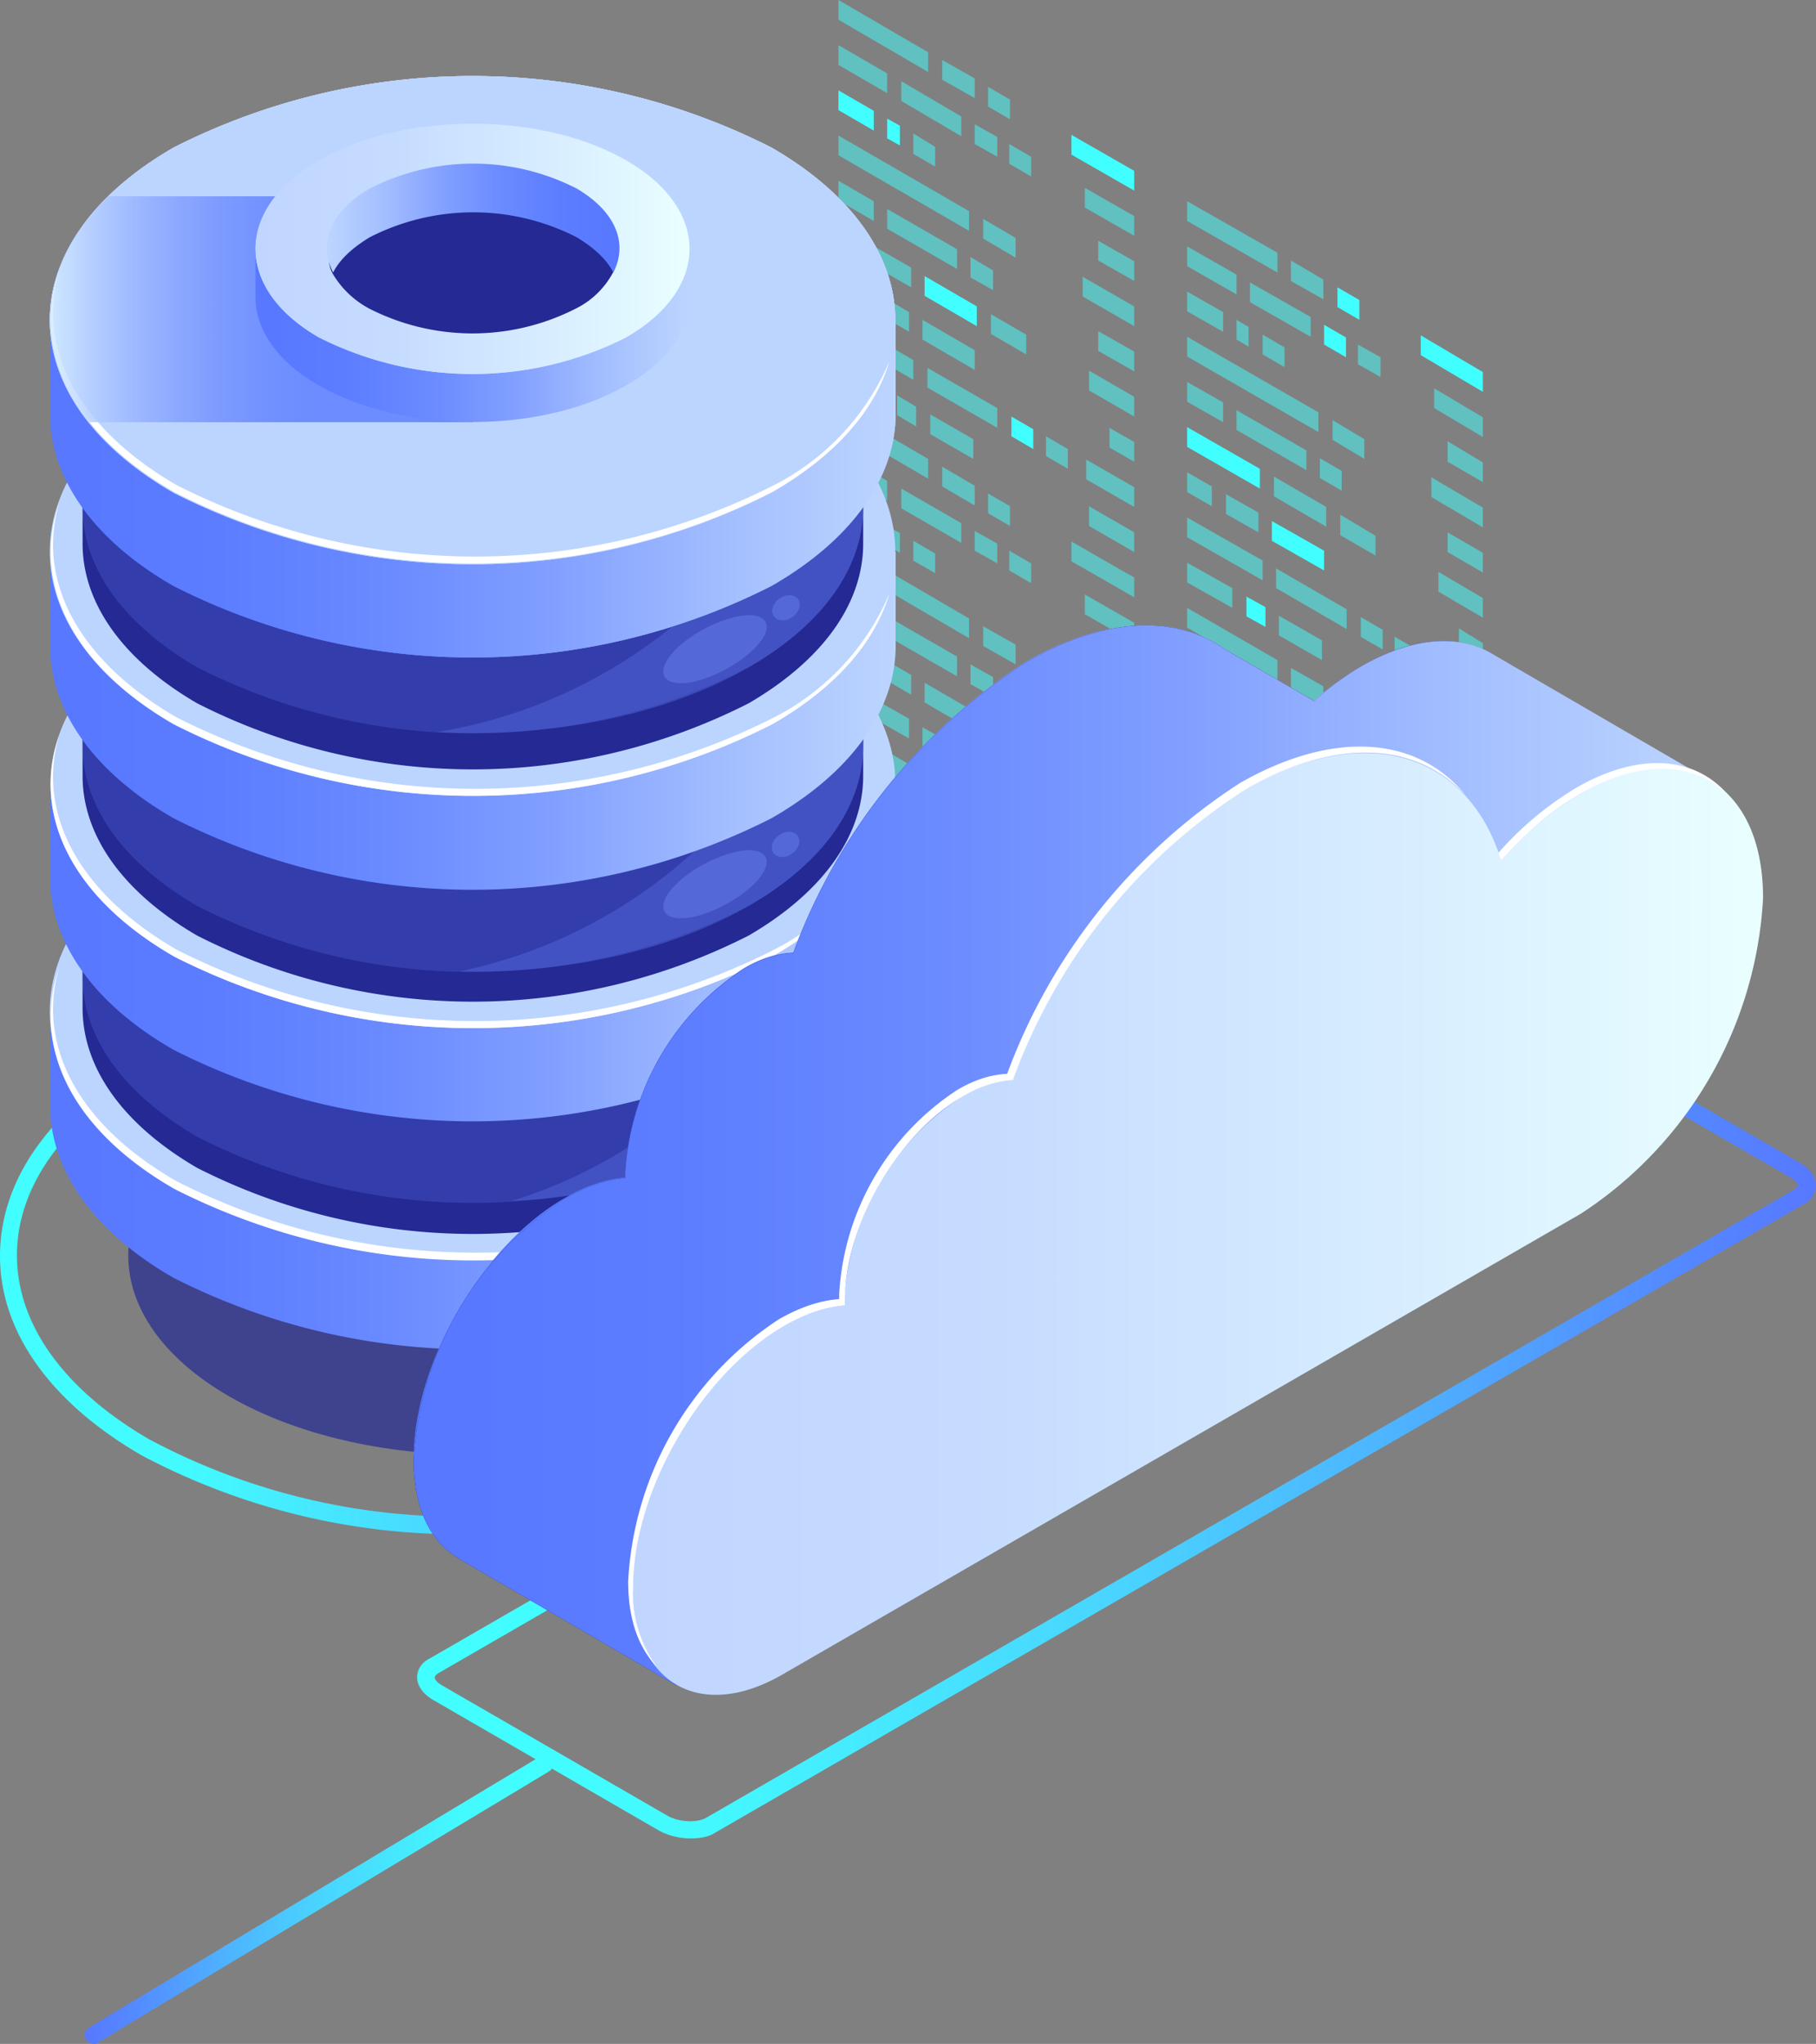 <svg xmlns="http://www.w3.org/2000/svg" viewBox="0 0 257.3 289.5" enable-background="new 0 0 257.3 289.5">
	<rect x="0" y="0" width="257.3" height="289.5" fill="#808080" stroke="none"/>
	<g fill="#42ffff">
		<path opacity=".5" d="M131.5 10.2l-12.7-7.4V0l12.7 7.4zM138.1 13.9l-4.6-2.6V8.5l4.6 2.6zM143.1 16.9l-3.1-1.8v-2.8l3.1 1.8zM125.7 13.2l-6.9-4V6.4l6.9 4zM136.2 19.3l-8.5-5v-2.8l8.5 5zM141.3 22.2l-3.2-1.8v-2.8l3.2 1.8zM146.1 25l-3.1-1.8v-2.8l3.1 1.8z"/>
		<path d="M123.8 18.5l-5-2.9v-2.8l5 2.9zM127.5 20.6l-1.8-1v-2.8l1.8 1z"/>
		<path opacity=".5" d="M132.5 23.6l-3.1-1.8v-2.9l3.1 1.9zM137.3 32.7L118.8 22v-2.8l18.5 10.7zM143.9 36.5l-4.6-2.7V31l4.6 2.7zM123.8 31.3l-5-2.9v-2.8l5 2.9zM135.6 38.1l-9.9-5.7v-2.8l9.9 5.7zM140.7 41.1l-3.2-1.8v-2.9l3.2 1.9zM129.1 40.7l-10.3-5.9V32l10.3 5.9z"/>
		<path d="M138.4 46.2l-7.4-4.3v-2.8l7.4 4.3z"/>
		<path opacity=".5" d="M145.4 50.2l-5-2.9v-2.8l5 2.9zM122.2 43.2l-3.4-2v-2.8l3.4 2zM128.8 47l-4.6-2.7v-2.8l4.6 2.7zM138.1 52.4l-7.4-4.3v-2.8l7.4 4.3zM129.4 53.8l-10.6-6.2v-2.8l10.6 6.2zM141.3 60.6l-9.9-5.7v-2.8l9.9 5.7z"/>
		<path d="M146.4 63.6l-3.1-1.8V59l3.1 1.8z"/>
		<path opacity=".5" d="M151.3 66.4l-3.1-1.8v-2.8l3.1 1.8zM125.1 57.7l-6.3-3.7v-2.8l6.3 3.7z"/>
		<path d="M151.8 21.9l8.9 5.1v-2.8l-8.9-5.1z"/>
		<path opacity=".5" d="M153.7 29.4l7 4v-2.8l-7-4zM155.6 36.9l5.1 2.9V37l-5.1-2.9zM153.4 42l7.3 4.2v-2.8l-7.3-4.2zM155.6 49.7l5.1 2.9v-2.8l-5.1-2.9zM154.3 55.3l6.4 3.7v-2.8l-6.4-3.7zM157.2 63.4l3.5 2v-2.8l-3.5-2zM153.9 67.9l6.8 3.9V69l-6.8-3.9zM154.3 74.5l6.4 3.7v-2.8l-6.4-3.7zM129.8 60.4l-2.7-1.6V56l2.7 1.6zM137.9 65l-6.1-3.5v-2.8l6.1 3.5zM181 38.6l-12.8-7.3v-2.8l12.8 7.3zM187.5 42.4l-4.6-2.6v-2.9l4.6 2.7z"/>
		<path d="M192.6 45.3l-3.1-1.8v-2.8l3.1 1.8z"/>
		<path opacity=".5" d="M175.2 41.7l-7-4v-2.8l7 4zM185.7 47.7l-8.6-4.9V40l8.6 4.9z"/>
		<path d="M190.7 50.6l-3.1-1.8V46l3.1 1.8z"/>
		<path opacity=".5" d="M195.6 53.4l-3.2-1.8v-2.8l3.2 1.8zM173.3 47l-5.1-2.9v-2.8l5.1 2.9zM176.9 49.1l-1.7-1v-2.8l1.7 1zM182 52l-3.1-1.8v-2.8l3.1 1.8zM186.8 61.2l-18.6-10.7v-2.8l18.6 10.7zM193.3 65l-4.5-2.7v-2.8l4.5 2.7zM173.3 59.8l-5.1-2.9v-2.8l5.1 2.9zM185.1 66.6l-9.9-5.7v-2.8l9.9 5.7zM190.1 69.5l-3.1-1.8v-2.8l3.1 1.8z"/>
		<path d="M178.5 69.2l-10.3-5.9v-2.8l10.3 5.9z"/>
		<path opacity=".5" d="M187.9 74.6l-7.4-4.3v-2.8l7.4 4.3zM194.9 78.7l-5-2.9v-2.9l5 3zM171.7 71.7l-3.5-2v-2.8l3.5 2zM178.3 75.4l-4.6-2.6V70l4.6 2.6z"/>
		<path d="M187.6 80.8l-7.4-4.2v-2.8l7.4 4.2z"/>
		<path opacity=".5" d="M178.9 82.2l-10.7-6.1v-2.8l10.7 6.1zM190.8 89.1l-10-5.8v-2.8l10 5.8zM195.9 92l-3.1-1.8v-2.8l3.1 1.8zM200.8 94.8l-3.2-1.8v-2.8l3.2 1.8zM174.6 86.1l-6.4-3.6v-2.8l6.4 3.6z"/>
		<path d="M201.3 50.3l8.8 5.2v-2.8l-8.8-5.2z"/>
		<path opacity=".5" d="M203.2 57.8l6.9 4.1v-2.8l-6.9-4.1zM205.1 65.4l5 2.9v-2.8l-5-3zM202.8 70.4l7.3 4.3v-2.8l-7.3-4.3zM205.1 78.2l5 2.9v-2.8l-5-2.9zM203.8 83.8l6.3 3.7v-2.8l-6.3-3.7zM206.7 91.9l3.4 2v-2.8l-3.4-2.1zM203.4 96.4l6.7 3.9v-2.8l-6.7-3.9zM203.8 103l6.3 3.7v-2.8l-6.3-3.7z"/>
		<path d="M179.3 88.8l-2.7-1.5v-2.8l2.7 1.5z"/>
		<path opacity=".5" d="M187.3 93.5l-6.1-3.5v-2.8l6.1 3.5zM131.5 67.8l-12.7-7.4v-2.8l12.7 7.4zM138.1 71.6l-4.6-2.7v-2.8l4.6 2.7zM143.1 74.5l-3.1-1.8v-2.8l3.1 1.8zM125.7 70.9l-6.9-4.1V64l6.9 4.1zM136.2 76.9l-8.5-4.9v-2.8l8.5 4.9zM141.3 79.8l-3.2-1.8v-2.8l3.2 1.8zM146.1 82.6l-3.1-1.8V78l3.1 1.8zM123.8 76.2l-5-3v-2.8l5 2.9zM127.5 78.3l-1.8-1v-2.8l1.8 1zM132.5 81.2l-3.1-1.8v-2.8l3.1 1.8zM137.3 90.4l-18.5-10.8v-2.8l18.5 10.8zM143.9 94.1l-4.6-2.6v-2.8l4.6 2.6zM123.8 89l-5-3v-2.8l5 3zM135.6 95.8l-9.9-5.7v-2.8l9.9 5.7zM140.7 98.7l-3.2-1.8v-2.8l3.2 1.8zM129.1 98.4l-10.3-6v-2.8l10.3 6zM138.4 103.8l-7.4-4.3v-2.8l7.4 4.3zM145.4 107.8l-5-2.9v-2.8l5 2.9zM122.2 100.9l-3.4-2V96l3.4 2.1zM128.8 104.6l-4.6-2.6v-2.8l4.6 2.6zM138.1 110l-7.4-4.2V103l7.4 4.2zM129.4 111.4l-10.6-6.1v-2.9l10.6 6.2zM141.3 118.3l-9.9-5.8v-2.8l9.9 5.8zM146.4 121.2l-3.1-1.8v-2.8l3.1 1.8zM151.3 124l-3.1-1.8v-2.8l3.1 1.8zM125.1 115.3l-6.3-3.6v-2.8l6.3 3.6zM151.8 79.5l8.9 5.1v-2.8l-8.9-5.1zM153.7 87l7 4v-2.8l-7-4zM155.6 94.5l5.1 2.9v-2.8l-5.1-2.9zM153.4 99.6l7.3 4.2V101l-7.3-4.2zM155.6 107.3l5.1 2.9v-2.8l-5.1-2.9zM154.3 113l6.4 3.6v-2.8l-6.4-3.6zM157.2 121l3.5 2v-2.8l-3.5-2zM153.9 125.6l6.8 3.8v-2.8l-6.8-3.8zM154.3 132.2l6.4 3.6V133l-6.4-3.6zM129.8 118l-2.7-1.5v-2.8l2.7 1.5zM137.9 122.7l-6.1-3.5v-2.8l6.1 3.5zM142.9 144.2l-10.3-5.9v-2.8l10.3 5.9zM150 148.3l-4.1-2.4v-2.8l4.1 2.4zM181 96.3l-12.8-7.4v-2.8l12.8 7.4zM187.5 100l-4.6-2.6v-2.8l4.6 2.6zM192.6 103l-3.1-1.8v-2.8l3.1 1.8zM175.2 99.3l-7-4v-2.8l7 4zM185.7 105.4l-8.6-5v-2.8l8.6 5zM190.7 108.3l-3.1-1.8v-2.8l3.1 1.8zM195.6 111.1l-3.2-1.8v-2.8l3.2 1.8zM173.3 104.6l-5.1-2.9v-2.8l5.1 2.9zM176.9 106.7l-1.7-1v-2.8l1.7 1zM182 109.7l-3.1-1.8V105l3.1 1.9zM186.8 118.8l-18.6-10.7v-2.8l18.6 10.7zM193.3 122.6l-4.5-2.7v-2.8l4.5 2.7zM173.3 117.4l-5.1-2.9v-2.8l5.1 2.9zM185.1 124.2l-9.9-5.7v-2.8l9.9 5.7zM190.1 127.2l-3.1-1.8v-2.9l3.1 1.9zM178.5 126.8l-10.3-5.9v-2.8l10.3 5.9zM187.9 132.3l-7.4-4.3v-2.8l7.4 4.3zM194.9 136.3l-5-2.9v-2.8l5 2.9zM171.7 129.3l-3.5-2v-2.8l3.5 2zM178.3 133.1l-4.6-2.7v-2.8l4.6 2.7zM187.6 138.5l-7.4-4.3v-2.8l7.4 4.3zM178.9 139.9l-10.7-6.2v-2.8l10.7 6.2zM190.8 146.7l-10-5.7v-2.8l10 5.7zM195.9 149.7l-3.1-1.8v-2.8l3.1 1.8zM200.8 152.5l-3.2-1.8v-2.8l3.2 1.8zM174.6 143.8l-6.4-3.7v-2.8l6.4 3.7zM201.3 108l8.8 5.1v-2.8l-8.8-5.1zM203.2 115.5l6.9 4v-2.8l-6.9-4zM205.1 123l5 2.9v-2.8l-5-2.9zM202.8 128.1l7.3 4.2v-2.8l-7.3-4.2zM205.1 135.8l5 2.9v-2.8l-5-2.9zM203.8 141.4l6.3 3.7v-2.8l-6.3-3.7zM206.7 149.5l3.4 2v-2.8l-3.4-2zM203.4 154l6.7 3.9v-2.8l-6.7-3.9zM203.8 160.6l6.3 3.7v-2.8l-6.3-3.7zM179.3 146.5l-2.7-1.6v-2.8l2.7 1.6zM187.3 151.1l-6.1-3.5v-2.8l6.1 3.5zM192.4 172.7l-10.3-6v-2.8l10.3 6zM199.4 176.7l-4-2.3v-2.8l4 2.3z"/>
	</g>
	<linearGradient id="a" gradientUnits="userSpaceOnUse" y1="177.8" x2="134" y2="177.8">
		<stop offset="0" stop-color="#42ffff"/>
		<stop offset=".2" stop-color="#43faff"/>
		<stop offset=".3" stop-color="#45ecff"/>
		<stop offset=".5" stop-color="#49d4ff"/>
		<stop offset=".7" stop-color="#4eb3ff"/>
		<stop offset=".9" stop-color="#5489ff"/>
		<stop offset="1" stop-color="#5778ff"/>
	</linearGradient>
	<path d="M67 217.3a96 96 0 0 1-47-11.2c-12.9-7.5-20-17.5-20-28.2 0-10.8 7.1-20.8 20-28.2 25.9-15 68.1-15 94 0 12.9 7.5 20 17.5 20 28.2 0 10.8-7.1 20.8-20 28.2a95.8 95.8 0 0 1-47 11.2zm0-76.5a93.7 93.7 0 0 0-45.8 10.9c-12.1 7-18.8 16.3-18.8 26.1s6.7 19.1 18.8 26.1A93.4 93.4 0 0 0 67 214.8c17.3 0 33.6-3.9 45.8-10.9 12.1-7 18.8-16.3 18.8-26.1s-6.7-19.1-18.8-26.1A94.5 94.5 0 0 0 67 140.8z" fill="url(#a)"/>
	<path d="M101.6 197.8c-19.1 11-50 11-69.1 0-19.1-11-19.1-28.9 0-39.9s50-11 69.1 0c19.1 11 19.1 28.9 0 39.9z" fill="#242993" opacity=".7"/>
	<linearGradient id="b" gradientUnits="userSpaceOnUse" x1="7.1" y1="156.6" x2="126.9" y2="156.6">
		<stop offset="0" stop-color="#5778ff"/>
		<stop offset=".2" stop-color="#5c7dff"/>
		<stop offset=".4" stop-color="#6a8aff"/>
		<stop offset=".6" stop-color="#82a0ff"/>
		<stop offset=".8" stop-color="#a3beff"/>
		<stop offset="1" stop-color="#bcd5ff"/>
	</linearGradient>
	<path d="M126.9 156.6v-13.3h-4.6a40.1 40.1 0 0 0-12.9-11.2 93.6 93.6 0 0 0-84.7 0c-5.7 3.3-10 7.1-12.9 11.2H7.1v13.3c0 8.8 5.8 17.7 17.5 24.4a93.6 93.6 0 0 0 84.7 0c11.7-6.8 17.6-15.6 17.6-24.4z" fill="url(#b)"/>
	<path d="M109.3 167.7a93.6 93.6 0 0 1-84.7 0c-23.4-13.5-23.4-35.4 0-48.9a93.6 93.6 0 0 1 84.7 0c23.4 13.5 23.4 35.4 0 48.9z" fill="#bcd5ff"/>
	<path d="M122.3 142.8v-18.1h-4.2a37.7 37.7 0 0 0-12-10.3 86.2 86.2 0 0 0-78.2 0c-5.3 3-9.3 6.6-12 10.3h-4.2v18.1c0 8.2 5.4 16.3 16.2 22.6a86.2 86.2 0 0 0 78.2 0c10.8-6.3 16.2-14.5 16.2-22.6z" fill="#242993"/>
	<path d="M122.3 138.4v-18.1h-4.2a37.7 37.7 0 0 0-12-10.3 86.2 86.2 0 0 0-78.2 0c-5.3 3-9.3 6.6-12 10.3h-4.2v18.1c0 8.2 5.4 16.3 16.2 22.6a86.2 86.2 0 0 0 78.2 0c10.8-6.3 16.2-14.4 16.2-22.6z" fill="#4553c7" opacity=".5"/>
	<path d="M106.1 147.2a86.2 86.2 0 0 1-78.2 0c-21.6-12.5-21.6-32.7 0-45.1 21.6-12.5 56.6-12.5 78.2 0s21.6 32.6 0 45.1z" fill="#bcd5ff"/>
	<path d="M105.1 148.1a67 67 0 0 1-32.6 22 77.3 77.3 0 0 0 33.6-9.2c10.8-6.2 16.2-14.4 16.2-22.6V133a58 58 0 0 0-17.2 15.1z" fill="#5368d8" opacity=".5"/>
	<linearGradient id="c" gradientUnits="userSpaceOnUse" x1="7.1" y1="124.3" x2="126.9" y2="124.3">
		<stop offset="0" stop-color="#5778ff"/>
		<stop offset=".2" stop-color="#5c7dff"/>
		<stop offset=".4" stop-color="#6a8aff"/>
		<stop offset=".6" stop-color="#82a0ff"/>
		<stop offset=".8" stop-color="#a3beff"/>
		<stop offset="1" stop-color="#bcd5ff"/>
	</linearGradient>
	<path d="M126.9 124.3V111h-4.6a40.1 40.1 0 0 0-12.9-11.2 93.6 93.6 0 0 0-84.7 0c-5.7 3.3-10 7.1-12.9 11.2H7.1v13.3c0 8.8 5.8 17.7 17.5 24.4a93.6 93.6 0 0 0 84.7 0c11.7-6.7 17.6-15.5 17.6-24.4z" fill="url(#c)"/>
	<path d="M109.3 135.5a93.4 93.4 0 0 1-84.6 0c-23.4-13.5-23.4-35.4 0-48.9a93.6 93.6 0 0 1 84.7 0c23.3 13.5 23.3 35.4-.1 48.9z" fill="#bcd5ff"/>
	<path d="M122.3 109.9V91.8h-4.2a37.7 37.7 0 0 0-12-10.3 86.2 86.2 0 0 0-78.2 0c-5.3 3-9.3 6.6-12 10.3h-4.2v18.1c0 8.2 5.4 16.3 16.2 22.6a86.2 86.2 0 0 0 78.2 0c10.8-6.3 16.2-14.4 16.2-22.6z" fill="#242993"/>
	<path d="M122.3 105.7V87.6h-4.2a37.7 37.7 0 0 0-12-10.3 86.2 86.2 0 0 0-78.2 0c-5.3 3-9.3 6.6-12 10.3h-4.2v18.1c0 8.2 5.4 16.3 16.2 22.6a86.2 86.2 0 0 0 78.2 0c10.8-6.2 16.2-14.4 16.2-22.6z" fill="#4553c7" opacity=".5"/>
	<path d="M106.1 114.3c-21.6 12.5-56.6 12.5-78.2 0s-21.6-32.7 0-45.1a86.2 86.2 0 0 1 78.2 0c21.6 12.5 21.6 32.7 0 45.1z" fill="#bcd5ff"/>
	<g>
		<path d="M105.1 113.5a70.6 70.6 0 0 1-40 24.1c14.8.3 29.7-2.8 41-9.3 10.8-6.2 16.2-14.4 16.2-22.6v-7.3a58 58 0 0 0-17.2 15.1z" fill="#5368d8" opacity=".5"/>
		<linearGradient id="d" gradientUnits="userSpaceOnUse" x1="7.1" y1="91.5" x2="126.9" y2="91.5">
			<stop offset="0" stop-color="#5778ff"/>
			<stop offset=".2" stop-color="#5c7dff"/>
			<stop offset=".4" stop-color="#6a8aff"/>
			<stop offset=".6" stop-color="#82a0ff"/>
			<stop offset=".8" stop-color="#a3beff"/>
			<stop offset="1" stop-color="#bcd5ff"/>
		</linearGradient>
		<path d="M126.9 91.5V78.2h-4.6A40.1 40.1 0 0 0 109.4 67a93.6 93.6 0 0 0-84.7 0c-5.7 3.3-10 7.1-12.9 11.2H7.1v13.3c0 8.8 5.8 17.7 17.5 24.4a93.6 93.6 0 0 0 84.7 0c11.7-6.7 17.6-15.6 17.6-24.4z" fill="url(#d)"/>
		<path d="M109.3 102.6a93.6 93.6 0 0 1-84.7 0c-23.4-13.5-23.4-35.4 0-48.9a93.6 93.6 0 0 1 84.7 0c23.4 13.5 23.4 35.4 0 48.9z" fill="#bcd5ff"/>
	</g>
	<g>
		<path d="M122.3 77V58.9h-4.2a37.7 37.7 0 0 0-12-10.3 86.2 86.2 0 0 0-78.2 0c-5.3 3-9.3 6.6-12 10.3h-4.2V77c0 8.2 5.4 16.3 16.2 22.6a86.2 86.2 0 0 0 78.2 0c10.8-6.3 16.2-14.4 16.2-22.6z" fill="#242993"/>
		<path d="M122.3 71.9V53.8h-4.2a37.7 37.7 0 0 0-12-10.3 86.2 86.2 0 0 0-78.2 0c-5.3 3-9.3 6.6-12 10.3h-4.2v18.1c0 8.2 5.4 16.3 16.2 22.6a86.2 86.2 0 0 0 78.2 0c10.8-6.2 16.2-14.4 16.2-22.6z" fill="#4553c7" opacity=".5"/>
		<path d="M106.1 81.5a86.2 86.2 0 0 1-78.2 0C6.3 69 6.3 48.8 27.9 36.3s56.6-12.5 78.2 0 21.6 32.7 0 45.2z" fill="#bcd5ff"/>
	</g>
	<g>
		<linearGradient id="e" gradientUnits="userSpaceOnUse" x1="7.1" y1="58.6" x2="126.9" y2="58.6">
			<stop offset="0" stop-color="#5778ff"/>
			<stop offset=".2" stop-color="#5c7dff"/>
			<stop offset=".4" stop-color="#6a8aff"/>
			<stop offset=".6" stop-color="#82a0ff"/>
			<stop offset=".8" stop-color="#a3beff"/>
			<stop offset="1" stop-color="#bcd5ff"/>
		</linearGradient>
		<path d="M126.9 58.6V45.3h-4.6a40.1 40.1 0 0 0-12.9-11.2 93.6 93.6 0 0 0-84.7 0c-5.7 3.3-10 7.1-12.9 11.2H7.1v13.3c0 8.8 5.8 17.7 17.5 24.4a93.6 93.6 0 0 0 84.7 0c11.7-6.7 17.6-15.6 17.6-24.4z" fill="url(#e)"/>
		<path d="M109.3 69.8a93.6 93.6 0 0 1-84.7 0c-23.4-13.5-23.4-35.4 0-48.9a93.6 93.6 0 0 1 84.7 0c23.4 13.5 23.4 35.4 0 48.9z" fill="#bcd5ff"/>
		<path d="M109.3 69.8a93.6 93.6 0 0 1-84.7 0c-23.4-13.5-23.4-35.4 0-48.9a93.6 93.6 0 0 1 84.7 0c23.4 13.5 23.4 35.4 0 48.9z" fill="#bcd5ff"/>
	</g>
	<g>
		<path d="M105.1 79a71 71 0 0 1-43.2 24.7c15.8.8 32.1-2.2 44.2-9.2 10.8-6.2 16.2-14.4 16.2-22.6v-8.1A58.5 58.5 0 0 0 105.1 79z" fill="#5368d8" opacity=".5"/>
		<linearGradient id="f" gradientUnits="userSpaceOnUse" x1="7.1" y1="58.6" x2="126.9" y2="58.6">
			<stop offset="0" stop-color="#5778ff"/>
			<stop offset=".2" stop-color="#5c7dff"/>
			<stop offset=".4" stop-color="#6a8aff"/>
			<stop offset=".6" stop-color="#82a0ff"/>
			<stop offset=".8" stop-color="#a3beff"/>
			<stop offset="1" stop-color="#bcd5ff"/>
		</linearGradient>
		<path d="M126.9 58.6V45.3h-4.6a40.1 40.1 0 0 0-12.9-11.2 93.6 93.6 0 0 0-84.7 0c-5.7 3.3-10 7.1-12.9 11.2H7.1v13.3c0 8.8 5.8 17.7 17.5 24.4a93.6 93.6 0 0 0 84.7 0c11.7-6.7 17.6-15.6 17.6-24.4z" fill="url(#f)"/>
		<path d="M109.3 69.8a93.6 93.6 0 0 1-84.7 0c-23.4-13.5-23.4-35.4 0-48.9a93.6 93.6 0 0 1 84.7 0c23.4 13.5 23.4 35.4 0 48.9z" fill="#bcd5ff"/>
		<path d="M109.3 69.8a93.6 93.6 0 0 1-84.7 0c-23.4-13.5-23.4-35.4 0-48.9a93.6 93.6 0 0 1 84.7 0c23.4 13.5 23.4 35.4 0 48.9z" fill="#bcd5ff"/>
		<path d="M109.7 68.7a93.6 93.6 0 0 1-84.7 0C10.7 60.4 5.2 49 8.4 38.3c-3.9 11 1.5 22.9 16.3 31.4a93.6 93.6 0 0 0 84.7 0C118.5 64.5 124 58 126 51.2a35 35 0 0 1-16.3 17.5z" fill="#fff"/>
		<path d="M109.7 101.6a93.6 93.6 0 0 1-84.7 0C10.7 93.3 5.2 81.9 8.4 71.2c-3.9 11 1.5 22.9 16.3 31.4a93.6 93.6 0 0 0 84.7 0c9.1-5.2 14.6-11.7 16.6-18.5a35 35 0 0 1-16.3 17.5z" fill="#fff"/>
		<path d="M109.7 134.5a93.6 93.6 0 0 1-84.7 0c-14.3-8.3-19.8-19.7-16.6-30.4-3.9 11 1.5 22.9 16.3 31.4a93.6 93.6 0 0 0 84.7 0c9.1-5.2 14.6-11.7 16.6-18.5a35 35 0 0 1-16.3 17.5z" fill="#fff"/>
		<path d="M109.7 167.3a93.6 93.6 0 0 1-84.7 0C10.7 159.1 5.2 147.7 8.4 137c-3.9 11 1.5 22.9 16.3 31.4a93.6 93.6 0 0 0 84.7 0c9.1-5.2 14.6-11.7 16.6-18.5a34.4 34.4 0 0 1-16.3 17.4z" fill="#fff"/>
	</g>
	<defs>
		<filter id="g" filterUnits="userSpaceOnUse" x="7.1" y="27.8" width="59.9" height="32">
			<feFlood result="back" flood-color="#fff" flood-opacity="1"/>
			<feBlend in="SourceGraphic" in2="back"/>
		</filter>
	</defs>
	<mask maskUnits="userSpaceOnUse" x="7.1" y="27.8" width="59.9" height="32" id="i">
		<g filter="url(#g)">
			<defs>
				<filter id="h" filterUnits="userSpaceOnUse" x="7.1" y="27.8" width="59.9" height="32">
					<feFlood result="back" flood-color="#fff" flood-opacity="1"/>
					<feBlend in="SourceGraphic" in2="back"/>
				</filter>
			</defs>
			<linearGradient id="j" gradientUnits="userSpaceOnUse" x1="7.1" y1="43.8" x2="67" y2="43.8">
				<stop offset="0"/>
				<stop offset="0" stop-color="#2f2f2f"/>
				<stop offset=".1" stop-color="#5a5a5a"/>
				<stop offset=".2" stop-color="#828282"/>
				<stop offset=".2" stop-color="#a4a4a4"/>
				<stop offset=".3" stop-color="silver"/>
				<stop offset=".4" stop-color="#d7d7d7"/>
				<stop offset=".4" stop-color="#e9e9e9"/>
				<stop offset=".5" stop-color="#f6f6f6"/>
				<stop offset=".7" stop-color="#fdfdfd"/>
				<stop offset="1" stop-color="#fff"/>
			</linearGradient>
			<path d="M12.7 59.8H67v-32H15.4c-10 9.8-10.9 21.8-2.7 32z" mask="url(#i)" fill="url(#j)"/>
		</g>
	</mask>
	<linearGradient id="k" gradientUnits="userSpaceOnUse" x1="7.1" y1="43.8" x2="67" y2="43.8">
		<stop offset="0" stop-color="#e9ffff"/>
		<stop offset="0" stop-color="#d3ebff"/>
		<stop offset=".1" stop-color="#b2ccff"/>
		<stop offset=".2" stop-color="#96b2ff"/>
		<stop offset=".3" stop-color="#7f9dff"/>
		<stop offset=".4" stop-color="#6d8cff"/>
		<stop offset=".5" stop-color="#6081ff"/>
		<stop offset=".6" stop-color="#597aff"/>
		<stop offset="1" stop-color="#5778ff"/>
	</linearGradient>
	<path d="M12.7 59.8H67v-32H15.4c-10 9.8-10.9 21.8-2.7 32z" opacity=".8" fill="url(#k)"/>
	<g>
		<linearGradient id="l" gradientUnits="userSpaceOnUse" x1="36.3" y1="42.1" x2="97.7" y2="42.1">
			<stop offset="0" stop-color="#5778ff"/>
			<stop offset=".2" stop-color="#5c7dff"/>
			<stop offset=".4" stop-color="#6a8aff"/>
			<stop offset=".6" stop-color="#82a0ff"/>
			<stop offset=".8" stop-color="#a3beff"/>
			<stop offset="1" stop-color="#bcd5ff"/>
		</linearGradient>
		<path d="M97.7 42.1v-6.8h-2.4a21 21 0 0 0-6.6-5.7 48.3 48.3 0 0 0-43.5 0 21 21 0 0 0-6.6 5.7h-2.4v6.8c0 4.5 3 9.1 9 12.5 12 6.9 31.5 6.9 43.5 0 6-3.4 9-8 9-12.5z" fill="url(#l)"/>
		<path d="M88.7 47.8a48.3 48.3 0 0 1-43.5 0c-12-6.9-12-18.2 0-25.1 12-6.9 31.5-6.9 43.5 0s12 18.2 0 25.1z" fill="#bcd5ff"/>
		<linearGradient id="m" gradientUnits="userSpaceOnUse" x1="36.3" y1="35.3" x2="97.7" y2="35.3">
			<stop offset="0" stop-color="#c0d6ff"/>
			<stop offset=".3" stop-color="#c5dbff"/>
			<stop offset=".6" stop-color="#d3e9ff"/>
			<stop offset="1" stop-color="#e9ffff"/>
		</linearGradient>
		<path d="M88.7 47.8a48.3 48.3 0 0 1-43.5 0c-12-6.9-12-18.2 0-25.1 12-6.9 31.5-6.9 43.5 0s12 18.2 0 25.1z" fill="url(#m)"/>
		<path d="M81.6 43.7a32.2 32.2 0 0 1-29.3 0 13.2 13.2 0 0 1-5.2-5c-2.1-4.1 3.1-7 8.7-10.2 8.1-4.7 13.8-5.8 21.9-1.2 5.6 3.2 11.2 7.3 9.1 11.4a12 12 0 0 1-5.2 5z" fill="#242993"/>
		<linearGradient id="n" gradientUnits="userSpaceOnUse" x1="46.3" y1="31" x2="87.7" y2="31">
			<stop offset="0" stop-color="#bcd5ff"/>
			<stop offset=".2" stop-color="#a3beff"/>
			<stop offset=".4" stop-color="#82a0ff"/>
			<stop offset=".6" stop-color="#6a8aff"/>
			<stop offset=".8" stop-color="#5c7dff"/>
			<stop offset="1" stop-color="#5778ff"/>
		</linearGradient>
		<path d="M52.4 33.6a32.2 32.2 0 0 1 29.3 0c2.5 1.5 4.3 3.2 5.2 5 2.1-4.1.4-8.6-5.2-11.9a32.2 32.2 0 0 0-29.3 0c-5.6 3.2-7.3 7.8-5.2 11.9.9-1.8 2.7-3.5 5.2-5z" fill="url(#n)"/>
	</g>
	<g>
		<path d="M100.7 95.8c-4 1.6-7 1.2-6.7-1 .3-2.1 3.8-5.1 7.9-6.7 4-1.6 7-1.2 6.7 1-.3 2.1-3.9 5.1-7.9 6.7zM100.7 129.1c-4 1.6-7 1.2-6.7-1 .3-2.1 3.8-5.1 7.9-6.7 4-1.6 7-1.2 6.7 1-.3 2.1-3.9 5.1-7.9 6.7zM100.9 162.7c-4 1.6-7 1.2-6.7-1 .3-2.1 3.8-5.1 7.9-6.7 4-1.6 7-1.2 6.7 1-.3 2.1-3.8 5.1-7.9 6.7z" fill="#677eea" opacity=".5"/>
		<ellipse transform="rotate(-35.5 111.3 86)" cx="111.3" cy="86.1" rx="2.1" ry="1.6" fill="#677eea" opacity=".5"/>
		<ellipse transform="rotate(-35.5 111.3 119.6)" cx="111.3" cy="119.6" rx="2.1" ry="1.6" fill="#677eea" opacity=".5"/>
		<ellipse transform="rotate(-35.5 111.3 153)" cx="111.3" cy="153" rx="2.1" ry="1.6" fill="#677eea" opacity=".5"/>
	</g>
	<g>
		<linearGradient id="o" gradientUnits="userSpaceOnUse" x1="12.1" y1="269.1" x2="78.5" y2="269.1">
			<stop offset="0" stop-color="#5778ff"/>
			<stop offset=".1" stop-color="#5489ff"/>
			<stop offset=".3" stop-color="#4eb3ff"/>
			<stop offset=".5" stop-color="#49d4ff"/>
			<stop offset=".7" stop-color="#45ecff"/>
			<stop offset=".8" stop-color="#43faff"/>
			<stop offset="1" stop-color="#42ffff"/>
		</linearGradient>
		<path d="M13.3 289.5c-.4 0-.8-.2-1.1-.6-.4-.6-.2-1.3.4-1.7l63.9-38.4c.6-.4 1.3-.2 1.7.4.4.6.2 1.3-.4 1.7l-63.9 38.4c-.2.2-.4.2-.6.2z" fill="url(#o)"/>
		<linearGradient id="p" gradientUnits="userSpaceOnUse" x1="59.1" y1="202.7" x2="257.3" y2="202.7">
			<stop offset="0" stop-color="#42ffff"/>
			<stop offset=".2" stop-color="#43faff"/>
			<stop offset=".3" stop-color="#45ecff"/>
			<stop offset=".5" stop-color="#49d4ff"/>
			<stop offset=".7" stop-color="#4eb3ff"/>
			<stop offset=".9" stop-color="#5489ff"/>
			<stop offset="1" stop-color="#5778ff"/>
		</linearGradient>
		<path d="M97.8 260.4c-1.5 0-3.1-.4-4.4-1.1l-32-18.5c-1.4-.8-2.3-2-2.3-3.2 0-1.1.6-2.1 1.8-2.7l154.2-89a8.5 8.5 0 0 1 7.9.3l32 18.5c1.4.8 2.3 2 2.3 3.2 0 1.1-.6 2.1-1.8 2.7l-154.2 89c-.9.6-2.2.8-3.5.8zm2.9-1.8zm117.9-111.2c-.9 0-1.7.2-2.3.5L62.1 237c-.3.2-.5.4-.5.6 0 .3.3.7 1 1.1l32 18.5c1.6.9 4.1 1 5.4.3l154.2-89c.3-.2.5-.4.5-.6 0-.3-.3-.7-1-1.1l-32-18.5c-.8-.6-2-.9-3.1-.9z" fill="url(#p)"/>
		<linearGradient id="q" gradientUnits="userSpaceOnUse" x1="-45.1" y1="-78" x2="139.8" y2="-78" gradientTransform="matrix(.866 -.5 0 1.155 97.7 255.1)">
			<stop offset="0" stop-color="#5778ff"/>
			<stop offset=".2" stop-color="#5c7dff"/>
			<stop offset=".4" stop-color="#6a8aff"/>
			<stop offset=".6" stop-color="#82a0ff"/>
			<stop offset=".8" stop-color="#a3beff"/>
			<stop offset="1" stop-color="#bcd5ff"/>
		</linearGradient>
		<path d="M193 94.3a43.7 43.7 0 0 0-11.3 9.5c-4.7-15.2-19.2-19.9-36.3-10.1a83.3 83.3 0 0 0-33 41.2c-2.2.1-4.6.8-7.1 2.3a37 37 0 0 0-16.7 28.9v.7c-2.6.2-5.5 1.1-8.6 2.9-11.8 6.8-21.4 23.4-21.4 37S68.2 225.9 80 219l113-65.2a57 57 0 0 0 25.8-44.7c0-16.3-11.6-23-25.8-14.8z" fill="url(#q)"/>
		<radialGradient id="r" cx="96.3" cy="139.6" r="76.4" fx="24.3" fy="114.2" gradientUnits="userSpaceOnUse">
			<stop offset="0" stop-color="#2b3aa5"/>
			<stop offset="1" stop-color="#182484"/>
		</radialGradient>
		<path d="M193 94.3c-2.4 1.4-4.6 3-6.8 5L173.6 92c-6.9-4.9-17-4.7-28.2 1.8a83.3 83.3 0 0 0-33 41.2c-2.2.1-4.6.8-7.1 2.3a37 37 0 0 0-16.7 28.9v.7c-2.6.2-5.5 1.1-8.6 2.9a47.3 47.3 0 0 0-21.4 37c0 6.8 2.4 11.5 6.2 13.8l.1.1 30.9 18 6.8-32.5L193 154c14.2-8.2 25.8-28.2 25.8-44.7s-11.6-23.2-25.8-15z" fill="url(#r)"/>
		<linearGradient id="s" gradientUnits="userSpaceOnUse" x1="58.7" y1="163.6" x2="242.7" y2="163.6">
			<stop offset="0" stop-color="#5778ff"/>
			<stop offset=".2" stop-color="#5c7dff"/>
			<stop offset=".4" stop-color="#6a8aff"/>
			<stop offset=".6" stop-color="#82a0ff"/>
			<stop offset=".8" stop-color="#a3beff"/>
			<stop offset="1" stop-color="#bcd5ff"/>
		</linearGradient>
		<path d="M242.7 110.8l-31.3-18.2c-4.7-2.8-11.2-2.4-18.4 1.7-2.4 1.4-4.6 3-6.8 5L173.6 92c-6.9-4.9-17-4.7-28.2 1.8a83.3 83.3 0 0 0-33 41.2c-2.2.1-4.6.8-7.1 2.3a37 37 0 0 0-16.7 28.9v.7c-2.6.2-5.5 1.1-8.6 2.9a47.3 47.3 0 0 0-21.4 37c0 6.8 2.4 11.5 6.2 13.8l.1.1 30.9 18 6.8-32.5L193 154a58.2 58.2 0 0 0 24.6-35.1l25.1-8.1z" fill="url(#s)"/>
		<linearGradient id="t" gradientUnits="userSpaceOnUse" x1="-9.3" y1="-46.8" x2="175.6" y2="-46.8" gradientTransform="matrix(.866 -.5 0 1.155 97.7 255.1)">
			<stop offset="0" stop-color="#c0d6ff"/>
			<stop offset=".3" stop-color="#c5dbff"/>
			<stop offset=".6" stop-color="#d3e9ff"/>
			<stop offset="1" stop-color="#e9ffff"/>
		</linearGradient>
		<path d="M224 112.4a43.7 43.7 0 0 0-11.3 9.5c-4.7-15.2-19.2-19.9-36.3-10.1a83.3 83.3 0 0 0-33 41.2c-2.2.1-4.6.8-7.1 2.3a37 37 0 0 0-16.7 28.9v.7c-2.6.2-5.5 1.1-8.6 2.9-11.8 6.8-21.4 23.4-21.4 37s9.6 19.2 21.4 12.3l113-65.2a57 57 0 0 0 25.8-44.7c0-16.4-11.5-23.1-25.8-14.8z" fill="url(#t)"/>
		<g fill="#fff">
			<path d="M212.7 121.9c3.4-3.9 7.2-7.2 11.3-9.5 8.7-5 16.4-4.5 21.1.5-4.6-5.7-12.6-6.6-21.8-1.3a46.8 46.8 0 0 0-11 9.2l.4 1.1zM89.7 224.8c0-13.6 9.6-30.2 21.4-37 3.1-1.8 6-2.7 8.6-2.9v-.7c0-10.7 7.5-23.6 16.7-28.9 2.5-1.5 5-2.2 7.1-2.3a82.4 82.4 0 0 1 33-41.2c13-7.5 24.4-6.6 31.2.9-6.7-8.3-18.5-9.5-32-1.8a83.3 83.3 0 0 0-33 41.2c-2.2.1-4.6.8-7.1 2.3a37 37 0 0 0-16.7 28.9v.7c-2.6.2-5.5 1.1-8.6 2.9A47.3 47.3 0 0 0 89 224c0 5.4 1.5 9.4 4 12a17.6 17.6 0 0 1-3.3-11.2z"/>
		</g>
	</g>
</svg>
